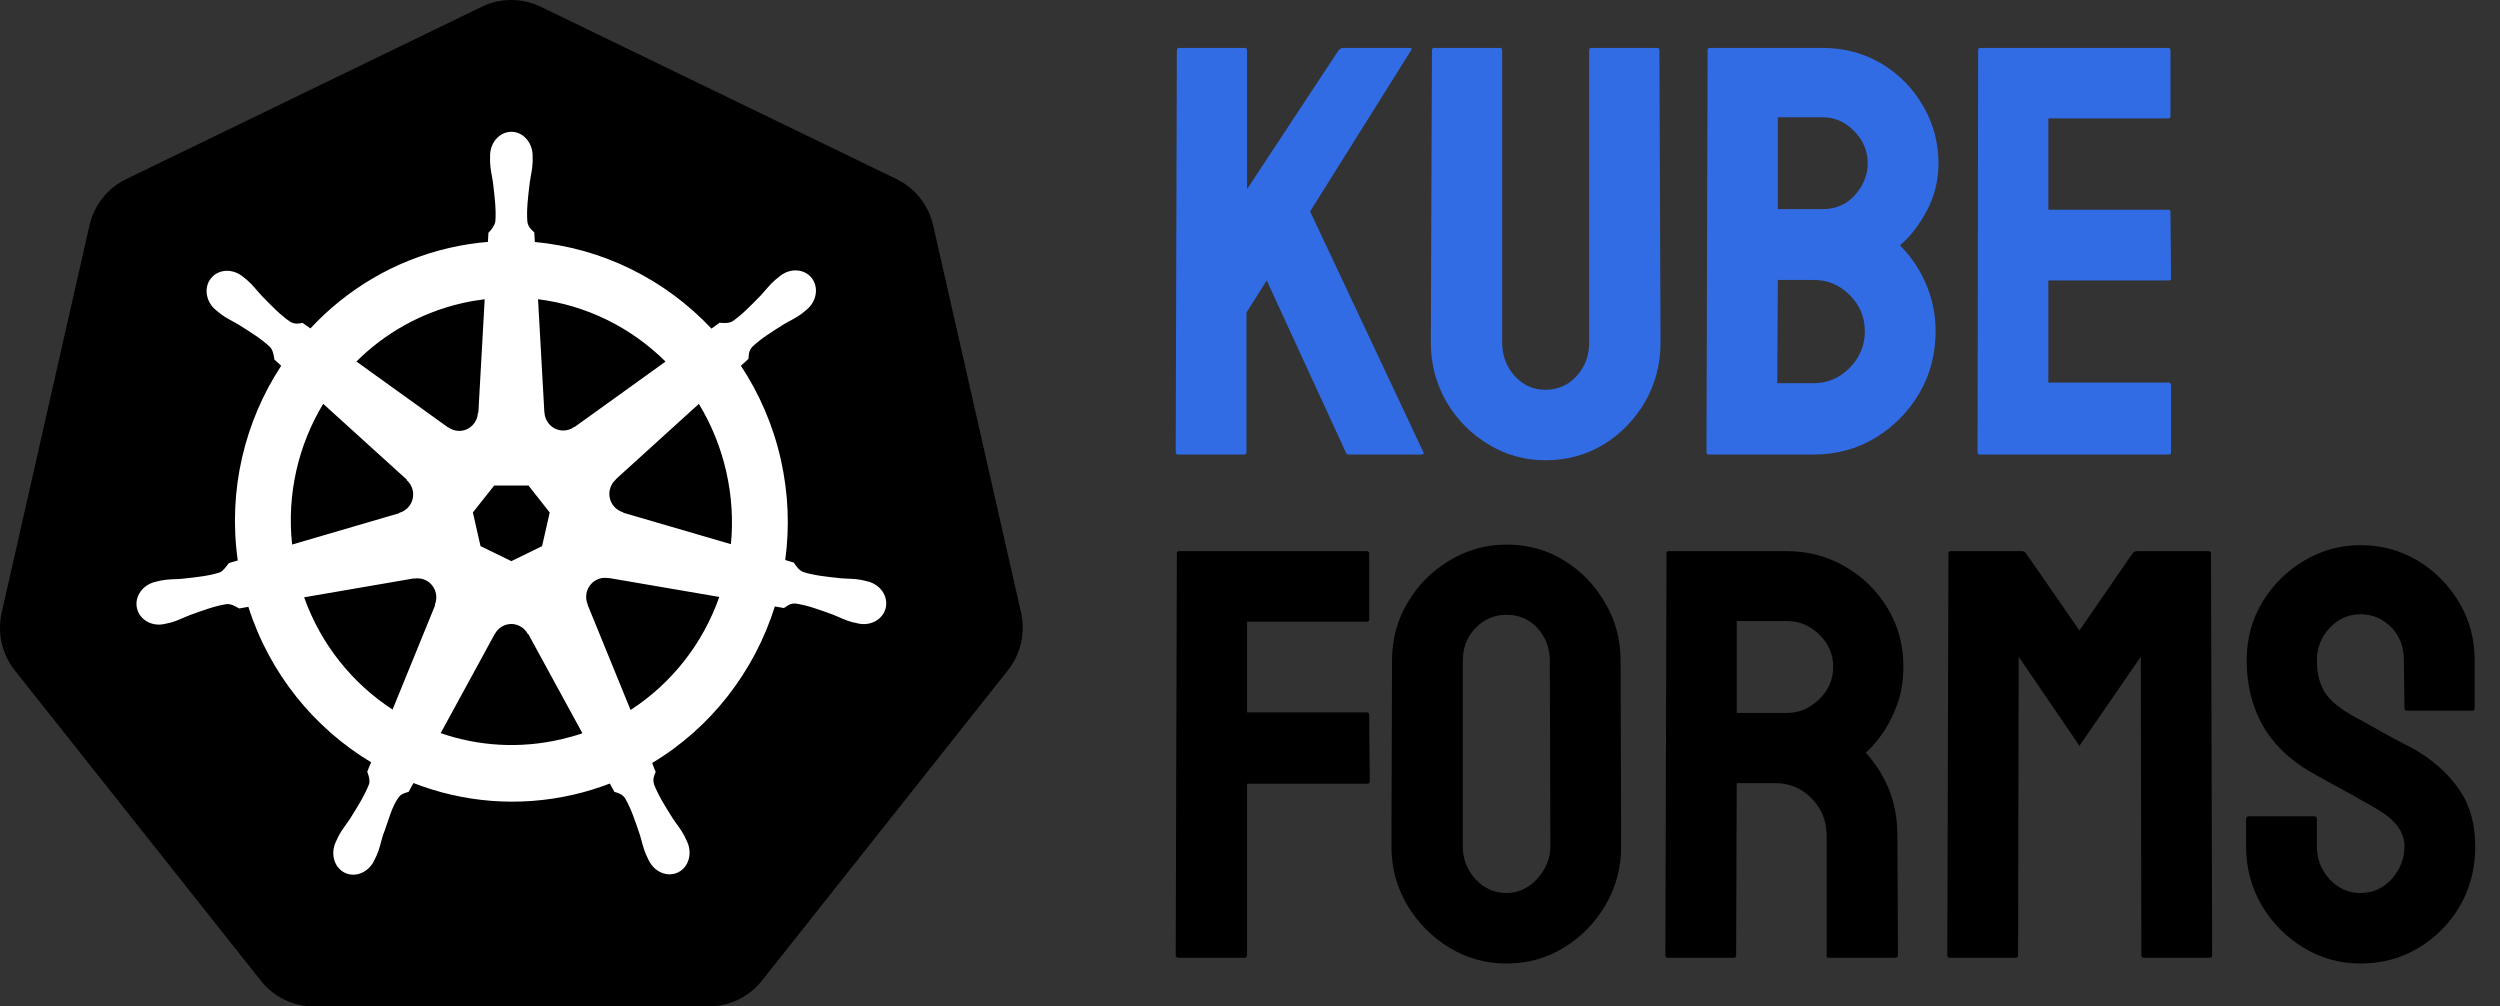 <svg width="154" height="62" viewBox="0 0 154 62" fill="none" xmlns="http://www.w3.org/2000/svg">
<rect x="0" y="0" width="154" height="62" fill="#333333" stroke="none"/>
<path d="M76.643 28H72.564C72.471 28 72.424 27.941 72.424 27.824L72.494 3.127C72.494 3.01 72.541 2.951 72.635 2.951H76.678C76.772 2.951 76.818 3.01 76.818 3.127V11.652L82.461 3.092C82.555 2.998 82.643 2.951 82.725 2.951H86.856C86.961 2.951 86.984 2.998 86.926 3.092L80.703 13.023L87.682 27.859C87.74 27.953 87.682 28 87.506 28H83.111C82.994 28 82.924 27.953 82.9 27.859L78.031 17.277L76.783 19.246V27.824C76.783 27.941 76.736 28 76.643 28ZM95.188 28.352C93.922 28.352 92.75 28.023 91.672 27.367C90.594 26.711 89.732 25.832 89.088 24.73C88.455 23.617 88.139 22.404 88.139 21.092L88.209 3.092C88.209 2.998 88.256 2.951 88.35 2.951H92.393C92.486 2.951 92.533 2.998 92.533 3.092V21.092C92.533 21.9 92.791 22.592 93.307 23.166C93.822 23.729 94.449 24.01 95.188 24.01C95.961 24.01 96.606 23.729 97.121 23.166C97.637 22.592 97.894 21.9 97.894 21.092V3.092C97.894 2.998 97.941 2.951 98.035 2.951H102.078C102.172 2.951 102.219 2.998 102.219 3.092L102.289 21.092C102.289 22.416 101.973 23.635 101.34 24.748C100.695 25.85 99.84 26.729 98.773 27.385C97.707 28.029 96.512 28.352 95.188 28.352ZM111.711 28H105.26C105.166 28 105.119 27.941 105.119 27.824L105.189 3.092C105.189 2.998 105.236 2.951 105.33 2.951H112.256C113.604 2.951 114.828 3.279 115.93 3.936C117.008 4.592 117.857 5.465 118.479 6.555C119.1 7.633 119.41 8.805 119.41 10.07C119.41 11.102 119.176 12.062 118.707 12.953C118.238 13.844 117.682 14.565 117.037 15.115C117.729 15.807 118.268 16.609 118.654 17.523C119.041 18.438 119.234 19.398 119.234 20.406C119.234 21.801 118.9 23.072 118.232 24.221C117.553 25.369 116.645 26.289 115.508 26.98C114.371 27.66 113.105 28 111.711 28ZM112.256 7.223H109.514V12.883H112.256C113.088 12.883 113.762 12.59 114.277 12.004C114.793 11.406 115.051 10.762 115.051 10.07C115.051 9.309 114.775 8.646 114.225 8.084C113.674 7.51 113.018 7.223 112.256 7.223ZM111.711 17.242H109.514L109.479 23.605H111.711C112.578 23.605 113.322 23.289 113.943 22.656C114.564 22.023 114.875 21.273 114.875 20.406C114.875 19.539 114.564 18.795 113.943 18.174C113.322 17.553 112.578 17.242 111.711 17.242ZM133.596 28H121.959C121.865 28 121.818 27.941 121.818 27.824L121.854 3.092C121.854 2.998 121.9 2.951 121.994 2.951H133.561C133.654 2.951 133.701 3.01 133.701 3.127V7.152C133.701 7.246 133.654 7.293 133.561 7.293H126.178V12.918H133.561C133.654 12.918 133.701 12.965 133.701 13.059L133.736 17.137C133.736 17.23 133.689 17.277 133.596 17.277H126.178V23.57H133.596C133.689 23.57 133.736 23.629 133.736 23.746V27.859C133.736 27.953 133.689 28 133.596 28Z" fill="#326CE5"/>
<path d="M76.643 59H72.6C72.482 59 72.424 58.941 72.424 58.824L72.494 34.092C72.494 33.998 72.541 33.951 72.635 33.951H84.166C84.283 33.951 84.342 33.998 84.342 34.092V38.152C84.342 38.246 84.295 38.293 84.201 38.293H76.818V43.883H84.201C84.295 43.883 84.342 43.941 84.342 44.059L84.377 48.137C84.377 48.23 84.318 48.277 84.201 48.277H76.818V58.824C76.818 58.941 76.76 59 76.643 59ZM92.797 59.352C91.519 59.352 90.342 59.023 89.264 58.367C88.197 57.711 87.336 56.838 86.68 55.748C86.035 54.647 85.713 53.44 85.713 52.127L85.748 40.719C85.748 39.383 86.07 38.182 86.715 37.115C87.348 36.037 88.203 35.176 89.281 34.531C90.359 33.875 91.531 33.547 92.797 33.547C94.109 33.547 95.287 33.869 96.33 34.514C97.385 35.158 98.228 36.025 98.861 37.115C99.506 38.193 99.828 39.395 99.828 40.719L99.863 52.127C99.863 53.44 99.547 54.641 98.914 55.73C98.269 56.832 97.414 57.711 96.348 58.367C95.281 59.023 94.098 59.352 92.797 59.352ZM92.797 55.01C93.523 55.01 94.156 54.717 94.695 54.131C95.234 53.533 95.504 52.865 95.504 52.127L95.469 40.719C95.469 39.922 95.217 39.248 94.713 38.697C94.209 38.147 93.57 37.871 92.797 37.871C92.059 37.871 91.426 38.141 90.898 38.68C90.371 39.219 90.107 39.898 90.107 40.719V52.127C90.107 52.912 90.371 53.592 90.898 54.166C91.426 54.728 92.059 55.01 92.797 55.01ZM106.807 59H102.729C102.635 59 102.588 58.941 102.588 58.824L102.658 34.092C102.658 33.998 102.705 33.951 102.799 33.951H110.076C111.377 33.951 112.572 34.268 113.662 34.9C114.752 35.533 115.619 36.383 116.264 37.449C116.92 38.516 117.248 39.723 117.248 41.07C117.248 41.949 117.113 42.746 116.844 43.461C116.574 44.176 116.258 44.779 115.895 45.272C115.543 45.764 115.221 46.127 114.928 46.361C116.229 47.803 116.879 49.496 116.879 51.441L116.914 58.824C116.914 58.941 116.855 59 116.738 59H112.66C112.566 59 112.52 58.965 112.52 58.895V51.441C112.52 50.574 112.215 49.824 111.605 49.191C110.996 48.559 110.246 48.242 109.355 48.242H106.982L106.947 58.824C106.947 58.941 106.9 59 106.807 59ZM110.076 38.258H106.982V43.918H110.076C110.814 43.918 111.471 43.643 112.045 43.092C112.631 42.541 112.924 41.867 112.924 41.07C112.924 40.309 112.643 39.652 112.08 39.102C111.518 38.539 110.85 38.258 110.076 38.258ZM124.174 59H120.096C120.002 59 119.955 58.941 119.955 58.824L120.025 34.092C120.025 33.998 120.072 33.951 120.166 33.951H124.561C124.654 33.951 124.736 33.998 124.807 34.092L128.094 38.838L131.363 34.092C131.434 33.998 131.521 33.951 131.627 33.951H136.039C136.145 33.951 136.197 33.998 136.197 34.092L136.268 58.824C136.268 58.941 136.221 59 136.127 59H132.049C131.955 59 131.908 58.941 131.908 58.824L131.873 40.455L128.094 45.94L124.35 40.455L124.314 58.824C124.314 58.941 124.268 59 124.174 59ZM145.408 59.352C144.131 59.352 142.953 59.023 141.875 58.367C140.809 57.711 139.953 56.838 139.309 55.748C138.676 54.647 138.359 53.44 138.359 52.127V50.475C138.359 50.346 138.418 50.281 138.535 50.281H142.578C142.672 50.281 142.719 50.346 142.719 50.475V52.127C142.719 52.912 142.982 53.592 143.51 54.166C144.037 54.728 144.67 55.01 145.408 55.01C146.158 55.01 146.797 54.723 147.324 54.148C147.852 53.562 148.115 52.889 148.115 52.127C148.115 51.248 147.541 50.48 146.393 49.824C146.205 49.707 145.959 49.566 145.654 49.402C145.361 49.227 145.01 49.027 144.6 48.805C144.189 48.582 143.791 48.365 143.404 48.154C143.018 47.932 142.643 47.721 142.279 47.522C140.967 46.748 139.988 45.781 139.344 44.621C138.711 43.449 138.395 42.137 138.395 40.684C138.395 39.348 138.723 38.141 139.379 37.062C140.035 35.996 140.891 35.152 141.945 34.531C143.012 33.898 144.166 33.582 145.408 33.582C146.686 33.582 147.857 33.898 148.924 34.531C149.99 35.176 150.84 36.031 151.473 37.098C152.117 38.164 152.439 39.359 152.439 40.684V43.637C152.439 43.73 152.393 43.777 152.299 43.777H148.256C148.162 43.777 148.115 43.73 148.115 43.637L148.08 40.684C148.08 39.84 147.816 39.154 147.289 38.627C146.762 38.1 146.135 37.836 145.408 37.836C144.67 37.836 144.037 38.117 143.51 38.68C142.982 39.242 142.719 39.91 142.719 40.684C142.719 41.469 142.883 42.125 143.211 42.652C143.551 43.18 144.166 43.684 145.057 44.164C145.15 44.211 145.367 44.328 145.707 44.516C146.047 44.703 146.422 44.914 146.832 45.148C147.254 45.371 147.635 45.576 147.975 45.764C148.314 45.94 148.52 46.045 148.59 46.08C149.785 46.748 150.729 47.568 151.42 48.541C152.123 49.514 152.475 50.709 152.475 52.127C152.475 53.498 152.158 54.728 151.525 55.818C150.881 56.908 150.025 57.77 148.959 58.402C147.893 59.035 146.709 59.352 145.408 59.352Z" fill="black"/>
<g clip-path="url(#clip0_3_15)">
<path d="M31.282 0.005C30.725 0.034 30.179 0.174 29.677 0.417L7.775 11.032C7.208 11.306 6.71 11.706 6.317 12.2C5.925 12.695 5.649 13.273 5.509 13.89L0.105 37.732C-0.02 38.281 -0.034 38.85 0.064 39.405C0.162 39.96 0.369 40.489 0.674 40.962C0.748 41.078 0.827 41.19 0.912 41.297L16.072 60.415C16.464 60.909 16.962 61.309 17.529 61.583C18.096 61.858 18.717 62 19.346 62L43.657 61.994C44.286 61.995 44.907 61.853 45.474 61.579C46.041 61.305 46.539 60.906 46.931 60.412L62.085 41.292C62.478 40.797 62.755 40.219 62.895 39.602C63.035 38.984 63.035 38.343 62.895 37.726L57.483 13.884C57.343 13.267 57.067 12.69 56.674 12.195C56.282 11.7 55.784 11.3 55.217 11.026L33.312 0.417C32.681 0.111 31.982 -0.03 31.282 0.005Z" fill="black"/>
<path d="M31.499 8.119C30.775 8.119 30.188 8.781 30.188 9.597C30.188 9.609 30.19 9.621 30.191 9.634C30.189 9.744 30.184 9.878 30.188 9.974C30.205 10.445 30.306 10.805 30.367 11.239C30.477 12.167 30.57 12.936 30.513 13.651C30.457 13.92 30.261 14.167 30.087 14.338L30.056 14.901C29.269 14.967 28.477 15.088 27.686 15.27C24.282 16.054 21.352 17.832 19.12 20.233C18.976 20.133 18.722 19.949 18.647 19.892C18.413 19.925 18.177 19.998 17.868 19.816C17.282 19.415 16.747 18.862 16.101 18.196C15.805 17.878 15.59 17.575 15.238 17.267C15.158 17.198 15.036 17.103 14.947 17.032C14.672 16.809 14.347 16.693 14.034 16.682C13.631 16.668 13.243 16.828 12.989 17.151C12.537 17.725 12.682 18.603 13.311 19.111C13.317 19.116 13.324 19.12 13.331 19.125C13.417 19.197 13.523 19.288 13.602 19.347C13.976 19.627 14.317 19.77 14.689 19.992C15.473 20.483 16.123 20.89 16.639 21.381C16.84 21.599 16.875 21.983 16.902 22.148L17.322 22.529C15.073 25.962 14.032 30.203 14.647 34.524L14.098 34.686C13.953 34.875 13.749 35.174 13.535 35.263C12.861 35.478 12.101 35.557 11.185 35.655C10.755 35.691 10.383 35.669 9.927 35.757C9.827 35.776 9.687 35.813 9.577 35.839C9.573 35.84 9.57 35.841 9.566 35.842C9.56 35.844 9.552 35.846 9.546 35.848C8.774 36.037 8.277 36.758 8.437 37.467C8.597 38.177 9.352 38.609 10.129 38.439C10.134 38.438 10.143 38.437 10.149 38.436C10.157 38.434 10.165 38.43 10.174 38.428C10.282 38.403 10.418 38.377 10.513 38.351C10.961 38.229 11.286 38.05 11.689 37.893C12.557 37.578 13.275 37.314 13.975 37.212C14.267 37.188 14.575 37.395 14.728 37.481L15.3 37.382C16.615 41.517 19.37 44.859 22.86 46.956L22.622 47.536C22.708 47.761 22.802 48.066 22.738 48.288C22.484 48.957 22.048 49.663 21.552 50.451C21.312 50.815 21.066 51.097 20.849 51.513C20.797 51.613 20.731 51.766 20.681 51.871C20.344 52.603 20.591 53.445 21.238 53.761C21.889 54.079 22.698 53.743 23.048 53.011C23.048 53.01 23.05 53.009 23.05 53.008C23.051 53.007 23.05 53.006 23.05 53.005C23.1 52.901 23.171 52.765 23.213 52.667C23.399 52.235 23.46 51.865 23.591 51.448C23.938 50.564 24.128 49.637 24.606 49.059C24.737 48.901 24.95 48.84 25.171 48.78L25.468 48.235C28.51 49.419 31.915 49.737 35.316 48.954C36.093 48.775 36.842 48.544 37.566 48.266C37.649 48.416 37.804 48.705 37.846 48.778C38.071 48.852 38.316 48.89 38.515 49.189C38.873 49.809 39.117 50.541 39.415 51.425C39.545 51.843 39.61 52.213 39.795 52.644C39.838 52.742 39.908 52.881 39.958 52.985C40.307 53.72 41.118 54.057 41.77 53.738C42.417 53.422 42.665 52.58 42.328 51.849C42.278 51.743 42.209 51.59 42.157 51.491C41.94 51.074 41.694 50.795 41.454 50.431C40.958 49.644 40.546 48.989 40.291 48.32C40.185 47.975 40.309 47.76 40.392 47.536C40.343 47.478 40.236 47.152 40.174 46.999C43.8 44.827 46.475 41.36 47.731 37.356C47.901 37.383 48.196 37.436 48.291 37.456C48.489 37.324 48.67 37.152 49.025 37.18C49.725 37.283 50.444 37.547 51.311 37.862C51.714 38.019 52.039 38.201 52.487 38.322C52.582 38.348 52.718 38.372 52.826 38.396C52.835 38.398 52.843 38.403 52.852 38.405C52.857 38.406 52.865 38.406 52.871 38.408C53.648 38.577 54.403 38.146 54.563 37.436C54.723 36.726 54.227 36.006 53.454 35.817C53.341 35.791 53.182 35.747 53.073 35.726C52.617 35.638 52.245 35.66 51.815 35.623C50.899 35.526 50.139 35.447 49.465 35.231C49.19 35.123 48.994 34.791 48.899 34.655L48.37 34.498C48.644 32.484 48.57 30.388 48.095 28.291C47.616 26.174 46.769 24.238 45.639 22.532C45.774 22.407 46.031 22.176 46.104 22.109C46.125 21.87 46.107 21.62 46.35 21.356C46.866 20.865 47.516 20.458 48.3 19.966C48.672 19.744 49.016 19.601 49.389 19.322C49.474 19.258 49.589 19.158 49.678 19.086C50.307 18.577 50.452 17.699 50 17.125C49.548 16.551 48.674 16.497 48.045 17.006C47.955 17.078 47.834 17.172 47.754 17.242C47.401 17.549 47.184 17.852 46.888 18.171C46.241 18.837 45.707 19.392 45.12 19.793C44.866 19.943 44.494 19.891 44.325 19.881L43.826 20.242C40.983 17.218 37.112 15.285 32.944 14.909C32.932 14.732 32.917 14.412 32.913 14.316C32.743 14.15 32.536 14.009 32.485 13.651C32.428 12.936 32.523 12.167 32.633 11.239C32.694 10.805 32.795 10.445 32.812 9.974C32.816 9.867 32.81 9.712 32.81 9.597C32.809 8.781 32.223 8.119 31.499 8.119ZM29.857 18.432L29.468 25.407L29.44 25.421C29.414 26.045 28.907 26.543 28.286 26.543C28.031 26.543 27.796 26.46 27.605 26.319L27.594 26.325L21.955 22.27C23.688 20.542 25.905 19.265 28.459 18.677C28.926 18.569 29.392 18.489 29.857 18.432ZM33.143 18.432C36.125 18.804 38.884 20.174 40.997 22.273L35.395 26.302L35.375 26.293C34.878 26.662 34.178 26.57 33.79 26.078C33.631 25.876 33.548 25.638 33.538 25.398L33.532 25.396L33.143 18.432ZM19.91 24.876L25.059 29.546L25.053 29.575C25.518 29.985 25.587 30.696 25.199 31.189C25.04 31.39 24.828 31.526 24.599 31.589L24.594 31.612L17.994 33.544C17.659 30.429 18.383 27.4 19.91 24.876ZM43.05 24.879C43.815 26.136 44.395 27.541 44.739 29.063C45.08 30.568 45.166 32.07 45.025 33.521L38.392 31.584L38.387 31.555C37.793 31.39 37.428 30.778 37.566 30.163C37.623 29.911 37.754 29.698 37.933 29.541L37.93 29.526L43.05 24.879ZM30.443 29.907H32.552L33.863 31.569L33.392 33.643L31.499 34.567L29.599 33.64L29.129 31.566L30.443 29.907ZM37.205 35.595C37.294 35.59 37.383 35.599 37.471 35.615L37.482 35.601L44.308 36.771C43.309 39.618 41.397 42.084 38.843 43.735L36.193 37.243L36.202 37.231C35.958 36.658 36.202 35.985 36.762 35.712C36.905 35.642 37.055 35.603 37.205 35.595ZM25.739 35.623C26.261 35.631 26.728 35.998 26.849 36.535C26.905 36.787 26.878 37.037 26.784 37.257L26.804 37.283L24.182 43.709C21.731 42.114 19.778 39.725 18.734 36.794L25.502 35.629L25.513 35.643C25.588 35.629 25.665 35.622 25.739 35.623ZM31.457 38.439C31.638 38.432 31.822 38.47 31.997 38.555C32.227 38.667 32.404 38.844 32.515 39.055H32.541L35.877 45.169C35.444 45.317 34.999 45.442 34.543 45.547C31.992 46.135 29.449 45.957 27.146 45.161L30.473 39.058H30.479C30.679 38.68 31.057 38.454 31.457 38.439Z" fill="white"/>
</g>
<defs>
<clipPath id="clip0_3_15">
<rect width="63" height="62" fill="white"/>
</clipPath>
</defs>
</svg>
